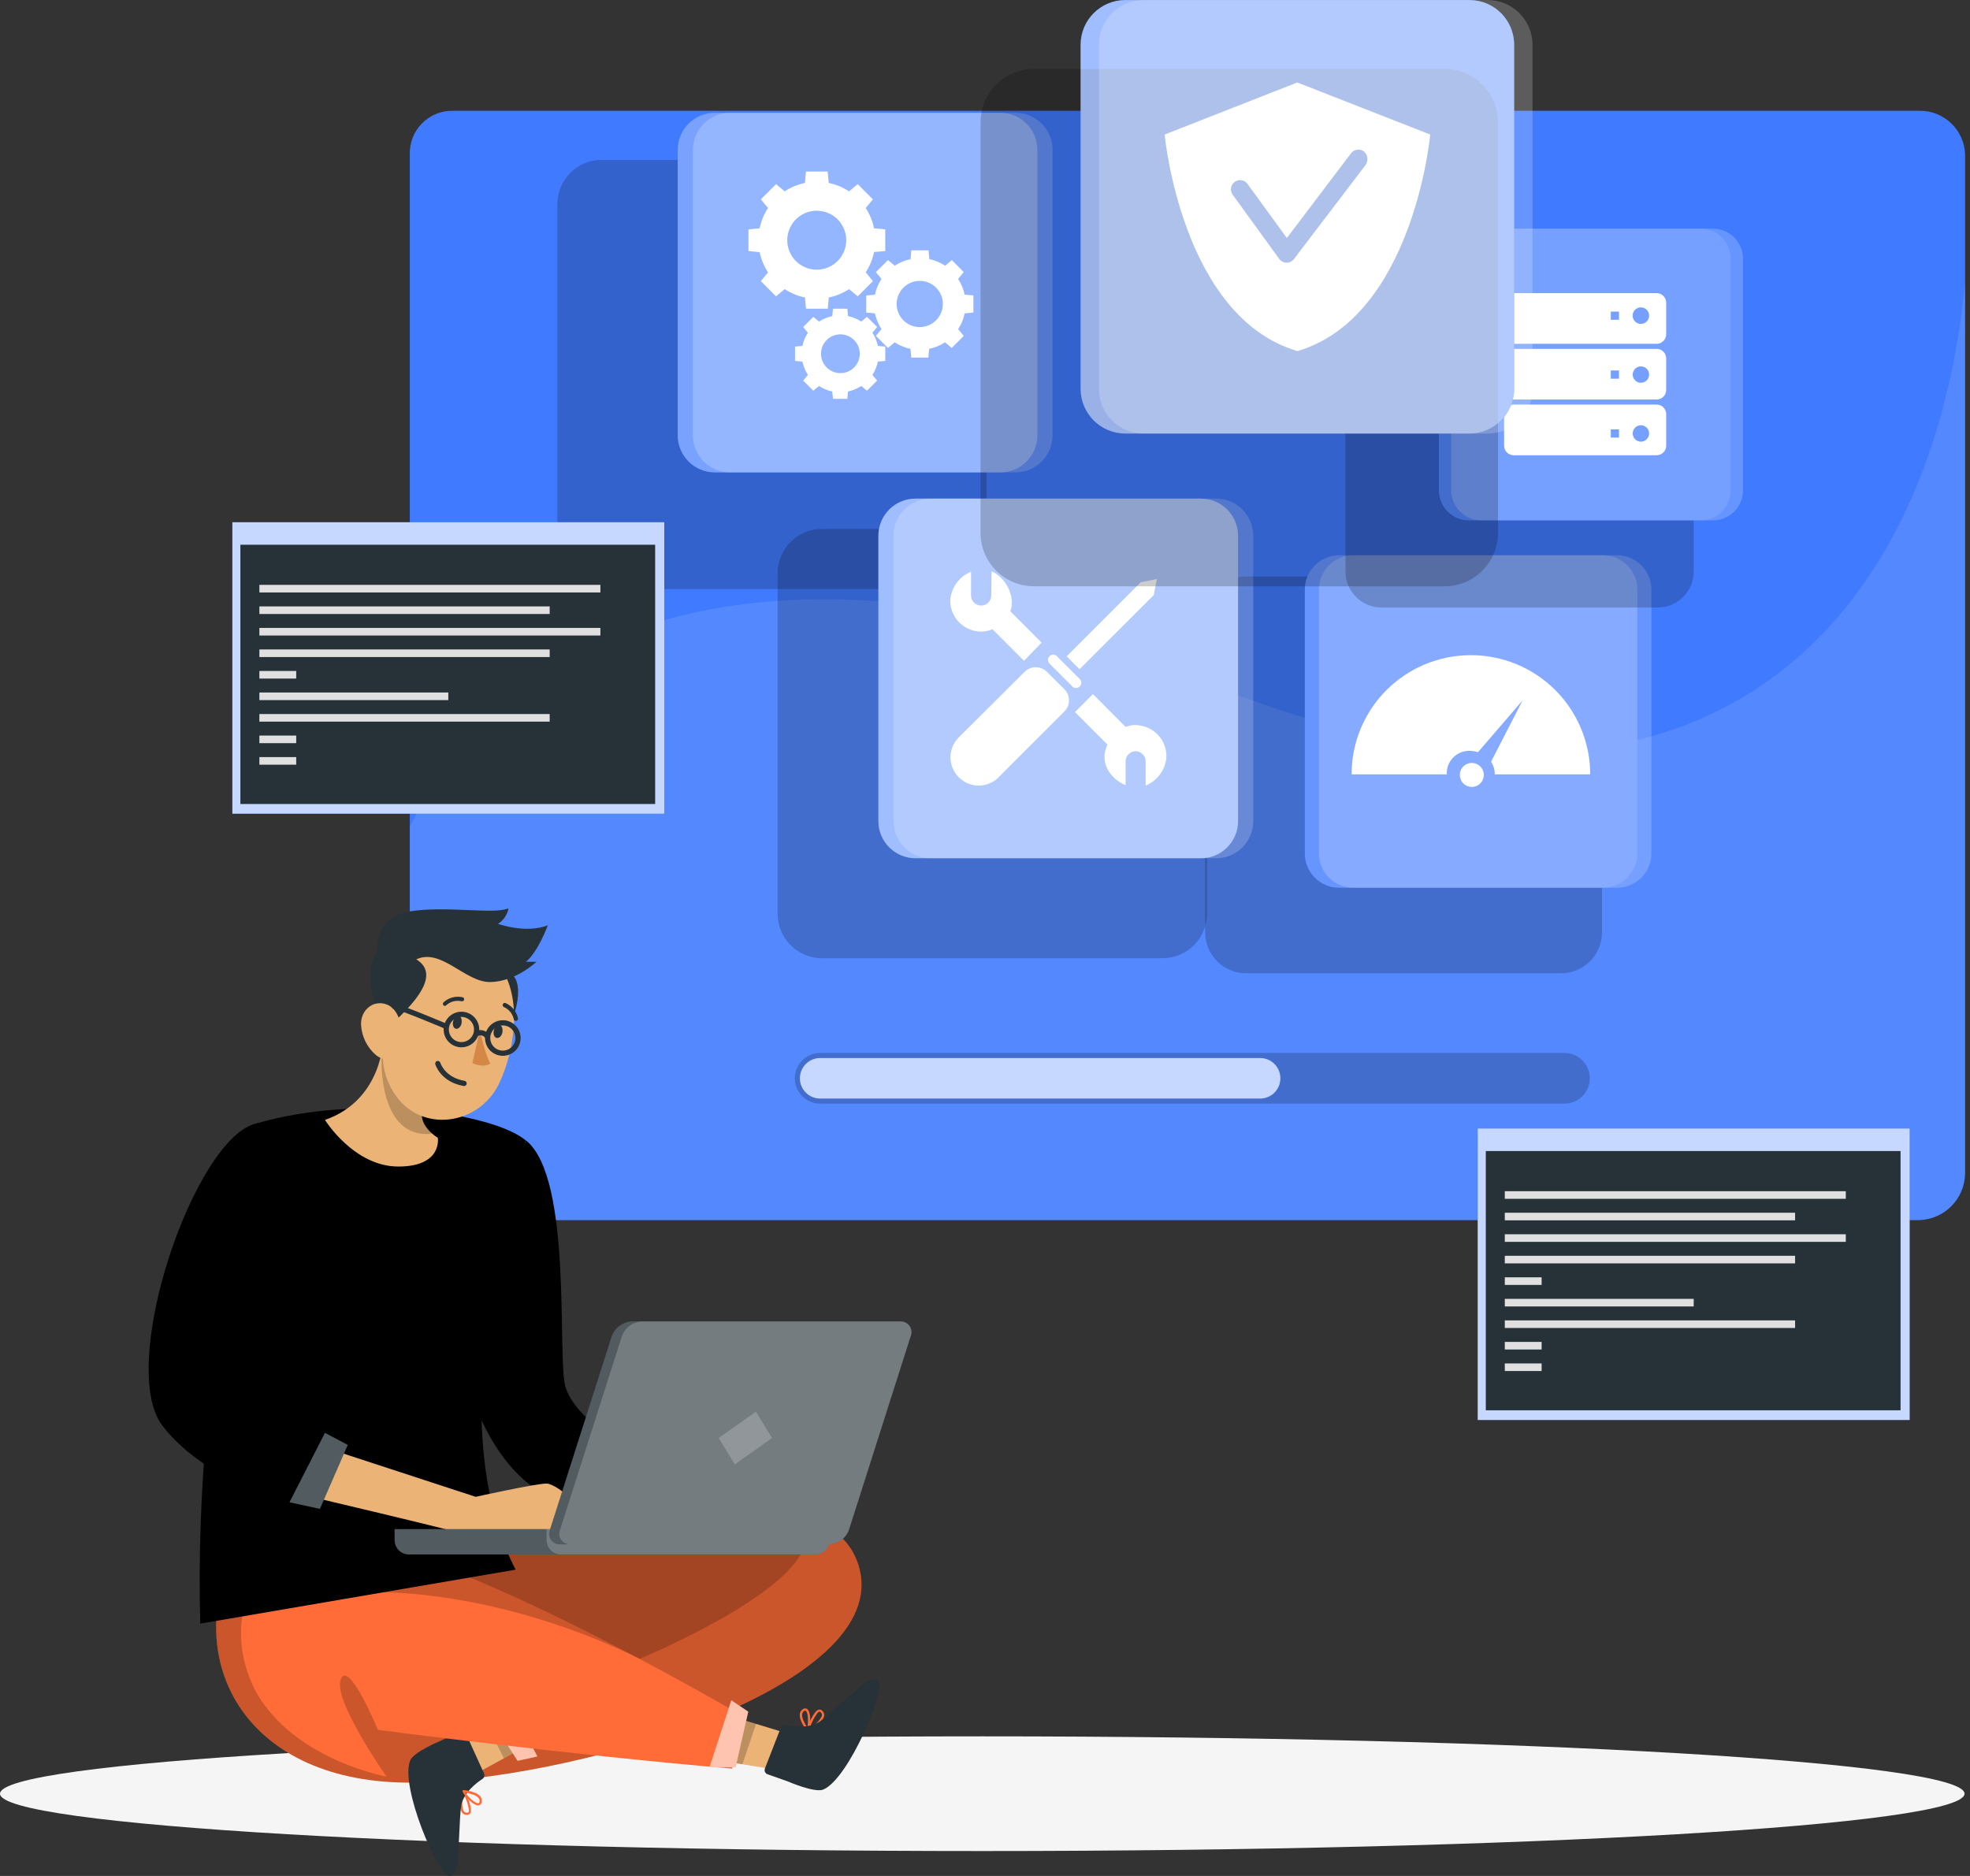 <svg width="210" height="200" viewBox="0 0 210 200" fill="none" xmlns="http://www.w3.org/2000/svg">
<rect x="0" y="0" width="210" height="200" fill="#333333" stroke="none"/>
<g clip-path="url(#clip0_1099_22514)">
<path d="M104.709 197.343C162.538 197.343 209.418 194.606 209.418 191.23C209.418 187.853 162.538 185.116 104.709 185.116C46.88 185.116 0 187.853 0 191.23C0 194.606 46.88 197.343 104.709 197.343Z" fill="#F5F5F5"/>
<path d="M209.477 16.46V125.144C209.448 126.431 208.929 127.659 208.026 128.576C207.122 129.493 205.903 130.031 204.617 130.08H48.215C45.617 130.08 43.684 127.747 43.684 125.144V16.46C43.666 15.855 43.77 15.252 43.989 14.688C44.209 14.123 44.54 13.608 44.963 13.175C45.386 12.741 45.892 12.396 46.45 12.162C47.009 11.928 47.609 11.808 48.215 11.811H204.617C205.874 11.797 207.086 12.276 207.994 13.145C208.903 14.014 209.435 15.204 209.477 16.46Z" fill="#407BFF"/>
<path opacity="0.1" d="M209.477 30.005V125.144C209.448 126.431 208.929 127.659 208.025 128.576C207.122 129.493 205.903 130.031 204.617 130.08H48.215C45.617 130.08 43.684 127.747 43.684 125.144V88.114C57.444 61.651 90.246 57.364 128.649 72.836C183.015 94.74 206.199 65.011 209.477 30.005Z" fill="white"/>
<path opacity="0.2" d="M166.772 117.659H87.429C86.713 117.659 86.026 117.375 85.519 116.869C85.013 116.362 84.728 115.675 84.728 114.959C84.728 114.243 85.013 113.556 85.519 113.05C86.026 112.544 86.713 112.259 87.429 112.259H166.772C167.488 112.259 168.175 112.544 168.681 113.05C169.188 113.556 169.472 114.243 169.472 114.959C169.472 115.675 169.188 116.362 168.681 116.869C168.175 117.375 167.488 117.659 166.772 117.659Z" fill="black"/>
<path d="M87.43 117.119C86.857 117.119 86.307 116.892 85.902 116.487C85.497 116.082 85.269 115.532 85.269 114.959C85.269 114.386 85.497 113.837 85.902 113.432C86.307 113.027 86.857 112.799 87.43 112.799H134.327C134.9 112.799 135.45 113.027 135.855 113.432C136.26 113.837 136.487 114.386 136.487 114.959C136.487 115.532 136.26 116.082 135.855 116.487C135.45 116.892 134.9 117.119 134.327 117.119H87.43Z" fill="#407BFF"/>
<path opacity="0.7" d="M87.43 117.119C86.857 117.119 86.307 116.892 85.902 116.487C85.497 116.082 85.269 115.532 85.269 114.959C85.269 114.386 85.497 113.837 85.902 113.432C86.307 113.027 86.857 112.799 87.43 112.799H134.327C134.9 112.799 135.45 113.027 135.855 113.432C136.26 113.837 136.487 114.386 136.487 114.959C136.487 115.532 136.26 116.082 135.855 116.487C135.45 116.892 134.9 117.119 134.327 117.119H87.43Z" fill="white"/>
<path d="M56.069 121.58C61.102 125.625 59.347 144.932 60.292 147.902C61.237 150.872 65.287 153.302 65.287 153.302L59.639 159.918C59.639 159.918 54.913 159.097 51.322 151.401C47.731 143.706 56.069 121.58 56.069 121.58Z" fill="black"/>
<path d="M50.706 163.968C50.706 163.968 86.889 153.875 91.415 166.571C95.94 179.268 63.127 189.383 44.966 190.025C26.804 190.668 19.384 177.88 24.741 165.767L50.706 163.968Z" fill="#FF6C37"/>
<path opacity="0.2" d="M50.706 163.968C50.706 163.968 86.889 153.875 91.415 166.571C95.94 179.268 63.127 189.383 44.966 190.025C26.804 190.668 19.384 177.88 24.741 165.767L50.706 163.968Z" fill="black"/>
<path d="M86.169 184.517C86.149 184.53 86.126 184.537 86.102 184.537C86.078 184.537 86.055 184.53 86.034 184.517C86.017 184.505 86.004 184.487 85.998 184.466C85.992 184.445 85.993 184.423 86.002 184.404C86.061 184.204 86.666 182.454 87.271 182.27C87.337 182.256 87.404 182.259 87.469 182.278C87.533 182.296 87.591 182.331 87.638 182.378C87.722 182.449 87.786 182.541 87.823 182.644C87.86 182.748 87.869 182.859 87.849 182.967C87.751 183.293 87.553 183.581 87.282 183.788C86.935 184.066 86.563 184.31 86.169 184.517ZM86.326 184.177C86.892 183.929 87.35 183.487 87.617 182.929C87.633 182.855 87.627 182.778 87.6 182.707C87.573 182.636 87.527 182.575 87.466 182.53C87.45 182.509 87.427 182.494 87.402 182.487C87.376 182.48 87.35 182.482 87.325 182.492C87.272 182.507 87.224 182.535 87.185 182.573C86.81 183.051 86.526 183.595 86.348 184.177H86.326Z" fill="#FF6C37"/>
<path d="M86.137 184.539C86.117 184.545 86.096 184.545 86.076 184.539C86.056 184.533 86.038 184.522 86.024 184.506C85.965 184.458 85.127 183.394 85.268 182.681C85.284 182.593 85.318 182.508 85.367 182.433C85.416 182.358 85.48 182.294 85.554 182.243C85.618 182.182 85.701 182.144 85.789 182.136C85.878 182.128 85.966 182.151 86.04 182.2C86.478 182.508 86.424 183.923 86.207 184.463V184.517L86.137 184.539ZM85.657 182.459C85.583 182.526 85.533 182.615 85.516 182.713C85.424 183.167 85.846 183.847 86.056 184.171C86.191 183.567 86.148 182.551 85.889 182.395C85.862 182.395 85.808 182.335 85.678 182.427L85.635 182.459H85.657Z" fill="#FF6C37"/>
<path d="M49.302 190.938C49.308 190.915 49.321 190.895 49.338 190.879C49.355 190.862 49.376 190.851 49.399 190.846C49.42 190.843 49.442 190.848 49.461 190.858C49.479 190.869 49.493 190.886 49.502 190.906C49.61 191.089 50.436 192.742 50.139 193.303C50.106 193.361 50.058 193.408 50 193.441C49.942 193.473 49.876 193.489 49.809 193.487C49.701 193.5 49.591 193.483 49.491 193.439C49.391 193.394 49.305 193.323 49.242 193.233C49.077 192.934 49.011 192.59 49.053 192.25C49.093 191.806 49.177 191.366 49.302 190.938ZM49.431 191.284C49.218 191.864 49.218 192.502 49.431 193.082C49.474 193.145 49.533 193.195 49.603 193.226C49.673 193.257 49.75 193.267 49.826 193.255C49.852 193.256 49.879 193.25 49.902 193.237C49.925 193.223 49.944 193.203 49.955 193.179C49.976 193.129 49.988 193.076 49.993 193.023C49.912 192.414 49.722 191.825 49.431 191.284Z" fill="#FF6C37"/>
<path d="M58.066 178.722L51.666 183.41L48.588 185.667L50.597 189.167L53.718 187.46L61.338 183.296L58.066 178.722Z" fill="#EBB376"/>
<path d="M51.592 189.064L49.658 184.803C49.633 184.747 49.596 184.697 49.551 184.655C49.506 184.614 49.453 184.582 49.395 184.561C49.337 184.54 49.275 184.532 49.214 184.535C49.153 184.539 49.093 184.555 49.037 184.582L46.953 185.602C46.953 185.602 44.053 186.774 43.713 187.714C42.633 190.468 46.677 200 47.936 200.005C48.395 200.005 48.67 199.293 48.735 198.839C48.935 197.392 48.973 193.763 49.156 192.558C49.372 191.154 50.776 190.074 51.451 189.642C51.539 189.577 51.601 189.484 51.626 189.378C51.652 189.273 51.64 189.162 51.592 189.064Z" fill="#263238"/>
<path d="M49.306 190.9C49.316 190.882 49.331 190.867 49.349 190.856C49.367 190.846 49.388 190.84 49.409 190.841C49.485 190.841 50.829 190.976 51.245 191.575C51.347 191.726 51.386 191.91 51.353 192.088C51.353 192.177 51.322 192.263 51.266 192.332C51.21 192.4 51.132 192.448 51.045 192.466C50.505 192.564 49.544 191.538 49.312 191.008V190.96C49.305 190.941 49.303 190.92 49.306 190.9ZM51.126 192.013C51.133 191.913 51.104 191.813 51.045 191.732C50.786 191.354 50.003 191.192 49.614 191.111C49.949 191.651 50.694 192.299 50.997 192.24C51.029 192.24 51.094 192.24 51.121 192.067V192.013H51.126Z" fill="#FF6C37"/>
<path opacity="0.2" d="M58.066 178.722L51.666 183.41L53.718 187.46L61.338 183.296L58.066 178.722Z" fill="black"/>
<path d="M55.177 187.725L57.283 187.26L53.783 180.58L51.834 182.573L55.177 187.725Z" fill="#FF6C37"/>
<path opacity="0.6" d="M55.177 187.725L57.283 187.26L53.783 180.58L51.834 182.573L55.177 187.725Z" fill="white"/>
<path d="M71.309 186.801L79.139 188.092L82.898 188.708L84 184.825L80.597 183.788L72.286 181.26L71.309 186.801Z" fill="#EBB376"/>
<path d="M83.231 184.193L81.536 188.551C81.514 188.609 81.504 188.67 81.506 188.732C81.508 188.794 81.522 188.854 81.548 188.911C81.574 188.967 81.61 189.017 81.655 189.059C81.7 189.102 81.753 189.134 81.811 189.156L83.998 189.928C83.998 189.928 86.866 191.181 87.779 190.781C90.479 189.615 94.486 180.067 93.606 179.165C93.282 178.836 92.585 179.138 92.212 179.414C91.04 180.278 88.432 182.794 87.433 183.502C86.277 184.333 84.511 184.074 83.745 183.907C83.639 183.886 83.529 183.903 83.435 183.956C83.341 184.008 83.269 184.092 83.231 184.193Z" fill="#263238"/>
<path opacity="0.2" d="M71.309 186.801L79.139 188.092L80.597 183.788L72.286 181.26L71.309 186.801Z" fill="black"/>
<path d="M79.246 183.005C79.246 183.005 46.692 163.801 35.675 164.314C24.658 164.827 23.702 175.768 28.244 181.844C32.786 187.919 41.205 189.404 41.205 189.404C41.205 189.404 35.492 181.304 36.318 179.057C37.144 176.811 40.293 184.425 40.293 184.425C40.293 184.425 60.463 187.066 78.036 188.557L79.246 183.005Z" fill="#FF6C37"/>
<path d="M79.761 182.486L77.957 181.271L75.635 188.405H78.421L79.761 182.486Z" fill="#FF6C37"/>
<path opacity="0.6" d="M79.761 182.486L77.957 181.271L75.635 188.405H78.421L79.761 182.486Z" fill="white"/>
<path d="M54.966 167.344C49.074 156.003 50.948 138.748 56.046 121.58C52.482 118.605 38.262 116.596 27.424 119.749C27.424 119.749 20.543 145.245 21.353 173.095L54.966 167.344Z" fill="black"/>
<path d="M42.459 124.367C37.722 124.367 34.639 119.398 34.639 119.398C40.849 117.238 40.871 110.666 40.871 110.666L43.263 113.004L46.671 116.342C43.836 118.351 45.175 120.09 46.077 120.862C46.261 121.027 46.46 121.175 46.671 121.305C46.671 121.305 47.195 124.367 42.459 124.367Z" fill="#EBB376"/>
<path opacity="0.2" d="M46.077 120.862C40.266 121.515 40.676 112.815 40.676 112.815C41.548 112.801 42.419 112.865 43.279 113.004L46.687 116.342C43.836 118.351 45.175 120.09 46.077 120.862Z" fill="black"/>
<path d="M50.613 104.158C48.415 105.066 48.836 107.469 52.487 111.849C54.733 109.91 55.954 105.503 54.771 104.088C53.588 102.673 52.535 103.354 50.613 104.158Z" fill="#263238"/>
<path d="M53.865 113.879C53.666 114.465 53.431 115.039 53.163 115.596C51.003 120.019 44.749 120.878 41.984 116.504L41.952 116.461C40.126 113.517 40.812 110.768 41.574 106.005C41.743 104.901 42.191 103.858 42.874 102.975C43.557 102.091 44.454 101.396 45.48 100.954C46.506 100.513 47.628 100.339 48.739 100.45C49.851 100.561 50.916 100.952 51.834 101.588C55.474 104.121 55.258 109.813 53.865 113.879Z" fill="#EBB376"/>
<path d="M48.298 108.884C48.211 109.267 48.346 109.624 48.595 109.678C48.843 109.732 49.135 109.472 49.2 109.089C49.264 108.706 49.151 108.355 48.908 108.295C48.665 108.236 48.406 108.511 48.298 108.884Z" fill="#263238"/>
<path d="M52.639 109.867C52.553 110.245 52.688 110.601 52.942 110.655C53.196 110.709 53.482 110.455 53.552 110.066C53.622 109.678 53.498 109.327 53.25 109.273C53.001 109.219 52.726 109.483 52.639 109.867Z" fill="#263238"/>
<path d="M51.18 109.726C51.369 110.998 51.732 112.237 52.26 113.409C51.428 113.885 50.353 113.339 50.353 113.339L51.18 109.726Z" fill="#D58745"/>
<path d="M47.416 107.247C47.364 107.244 47.316 107.221 47.281 107.183C47.259 107.162 47.242 107.136 47.231 107.108C47.219 107.081 47.213 107.051 47.213 107.021C47.213 106.99 47.219 106.961 47.231 106.933C47.242 106.905 47.259 106.88 47.281 106.859C47.552 106.611 47.878 106.433 48.233 106.339C48.587 106.245 48.959 106.238 49.317 106.319C49.373 106.334 49.422 106.371 49.451 106.421C49.48 106.472 49.488 106.532 49.474 106.589C49.454 106.646 49.413 106.693 49.361 106.722C49.308 106.751 49.246 106.759 49.187 106.745C48.903 106.68 48.607 106.685 48.325 106.76C48.043 106.834 47.783 106.975 47.567 107.172C47.528 107.215 47.474 107.242 47.416 107.247Z" fill="#263238"/>
<path d="M54.944 108.846C54.902 108.835 54.864 108.812 54.834 108.781C54.803 108.749 54.782 108.71 54.772 108.668C54.713 108.385 54.589 108.121 54.408 107.895C54.228 107.67 53.997 107.491 53.735 107.372C53.678 107.35 53.631 107.307 53.605 107.251C53.579 107.196 53.575 107.133 53.594 107.075C53.615 107.018 53.657 106.971 53.712 106.945C53.766 106.919 53.828 106.915 53.886 106.934C54.221 107.079 54.516 107.301 54.747 107.583C54.978 107.865 55.138 108.198 55.214 108.554C55.222 108.583 55.223 108.614 55.218 108.643C55.214 108.673 55.204 108.701 55.188 108.727C55.172 108.753 55.152 108.775 55.128 108.792C55.104 108.81 55.076 108.823 55.047 108.83H54.944V108.846Z" fill="#263238"/>
<path d="M44.376 102.279C46.401 103.527 45.602 105.833 41.303 109.57C39.386 107.301 38.884 102.749 40.282 101.55C41.681 100.351 42.605 101.194 44.376 102.279Z" fill="#263238"/>
<path d="M38.49 109.278C38.525 109.878 38.678 110.466 38.94 111.007C39.202 111.548 39.569 112.033 40.018 112.432C41.228 113.512 42.519 112.572 42.762 111.071C42.983 109.715 42.611 107.534 41.142 107.058C39.673 106.583 38.409 107.793 38.49 109.278Z" fill="#EBB376"/>
<path d="M46.672 113.388C46.672 113.388 47.169 115.105 49.469 115.505" stroke="#263238" stroke-width="0.557" stroke-linecap="round" stroke-linejoin="round"/>
<path d="M50.809 109.759C50.809 110.079 50.714 110.392 50.536 110.659C50.358 110.925 50.105 111.133 49.809 111.255C49.512 111.378 49.187 111.41 48.872 111.348C48.558 111.285 48.27 111.131 48.043 110.904C47.816 110.678 47.662 110.389 47.599 110.075C47.537 109.76 47.569 109.435 47.692 109.139C47.814 108.843 48.022 108.59 48.288 108.412C48.555 108.234 48.868 108.138 49.188 108.138C49.618 108.138 50.03 108.309 50.334 108.613C50.638 108.917 50.809 109.329 50.809 109.759Z" stroke="#263238" stroke-width="0.557" stroke-linecap="round" stroke-linejoin="round"/>
<path d="M55.221 110.666C55.221 110.986 55.126 111.3 54.948 111.566C54.77 111.832 54.517 112.04 54.221 112.163C53.925 112.285 53.599 112.317 53.285 112.255C52.97 112.192 52.682 112.038 52.455 111.812C52.228 111.585 52.074 111.296 52.012 110.982C51.949 110.668 51.981 110.342 52.104 110.046C52.226 109.75 52.434 109.497 52.7 109.319C52.967 109.141 53.28 109.046 53.601 109.046C54.03 109.046 54.442 109.216 54.746 109.52C55.05 109.824 55.221 110.236 55.221 110.666Z" stroke="#263238" stroke-width="0.557" stroke-linecap="round" stroke-linejoin="round"/>
<path d="M50.809 110.201C51.002 110.098 51.226 110.072 51.438 110.128C51.649 110.184 51.832 110.319 51.948 110.504" stroke="#263238" stroke-width="0.557" stroke-linecap="round" stroke-linejoin="round"/>
<path d="M47.568 109.424C47.568 109.424 42.875 107.447 42 107.264" stroke="#263238" stroke-width="0.557" stroke-linecap="round" stroke-linejoin="round"/>
<path d="M40.234 101.615C40.234 101.615 39.748 97.802 43.642 97.17C47.536 96.538 52.628 97.516 54.205 96.841C54.144 97.179 54.012 97.5 53.82 97.784C53.627 98.069 53.378 98.31 53.087 98.493C53.087 98.493 56.057 99.573 58.396 98.644C58.396 98.644 57.381 101.458 56.068 102.538H57.186C57.186 102.538 54.972 104.655 52.277 104.698C49.582 104.742 47.044 101.032 44.376 102.279C41.709 103.527 40.234 101.615 40.234 101.615Z" fill="#263238"/>
<path opacity="0.2" d="M29.584 157.353L40.779 169.774C40.779 169.774 53.162 169.498 68.197 176.848C68.197 176.848 84.328 170.184 85.813 164.649C87.299 159.113 51.947 163.029 51.947 163.029L29.584 157.353Z" fill="black"/>
<path d="M32.748 153.707L50.705 159.578C50.705 159.578 57.12 158.163 58.265 158.163C59.41 158.163 63.844 161.765 61.338 163.023C58.832 164.281 51.99 164.438 51.245 164.038C50.499 163.639 30.588 158.973 30.588 158.973L32.748 153.707Z" fill="#EBB376"/>
<path d="M27.424 119.749C31.485 118.961 24.438 143.717 26.166 147.362C27.894 151.007 34.639 153.302 34.639 153.302L31.534 160.156C31.534 160.156 22.353 158.422 17.358 152.055C12.362 145.688 20.792 121.035 27.424 119.749Z" fill="black"/>
<path d="M34.64 152.762L30.859 160.161L34.1 160.863L37.07 154.042L34.64 152.762Z" fill="#263238"/>
<path opacity="0.2" d="M34.64 152.762L30.859 160.161L34.1 160.863L37.07 154.042L34.64 152.762Z" fill="white"/>
<path d="M42.065 163.023V164.2C42.065 164.593 42.217 164.97 42.489 165.254C42.76 165.537 43.13 165.705 43.523 165.723H86.937C87.342 165.712 87.728 165.549 88.019 165.267C88.309 164.985 88.484 164.605 88.508 164.2V163.023H42.065Z" fill="#263238"/>
<path opacity="0.2" d="M42.065 163.023V164.2C42.065 164.593 42.217 164.97 42.489 165.254C42.76 165.537 43.13 165.705 43.523 165.723H86.937C87.342 165.712 87.728 165.549 88.019 165.267C88.309 164.985 88.484 164.605 88.508 164.2V163.023H42.065Z" fill="white"/>
<path opacity="0.2" d="M58.266 163.023V164.2C58.268 164.594 58.421 164.971 58.694 165.254C58.966 165.537 59.337 165.705 59.729 165.723H86.937C87.341 165.712 87.727 165.549 88.018 165.267C88.309 164.985 88.484 164.605 88.508 164.2V163.023H58.266Z" fill="white"/>
<path d="M59.729 164.643H88.41C88.871 164.621 89.315 164.463 89.686 164.189C90.056 163.915 90.338 163.538 90.495 163.104L97.073 142.469C97.148 142.293 97.178 142.101 97.16 141.911C97.141 141.72 97.075 141.538 96.968 141.379C96.86 141.221 96.714 141.093 96.544 141.006C96.374 140.919 96.184 140.876 95.993 140.881H67.289C66.825 140.915 66.381 141.083 66.011 141.365C65.641 141.647 65.361 142.031 65.205 142.469L58.627 163.077C58.551 163.254 58.521 163.446 58.541 163.638C58.561 163.829 58.629 164.011 58.74 164.169C58.85 164.326 58.999 164.452 59.172 164.535C59.346 164.618 59.537 164.655 59.729 164.643Z" fill="#263238"/>
<path opacity="0.2" d="M59.729 164.643H88.41C88.871 164.621 89.315 164.463 89.686 164.189C90.056 163.915 90.338 163.538 90.495 163.104L97.073 142.469C97.148 142.293 97.178 142.101 97.16 141.911C97.141 141.72 97.075 141.538 96.968 141.379C96.86 141.221 96.714 141.093 96.544 141.006C96.374 140.919 96.184 140.876 95.993 140.881H67.289C66.825 140.915 66.381 141.083 66.011 141.365C65.641 141.647 65.361 142.031 65.205 142.469L58.627 163.077C58.551 163.254 58.521 163.446 58.541 163.638C58.561 163.829 58.629 164.011 58.74 164.169C58.85 164.326 58.999 164.452 59.172 164.535C59.346 164.618 59.537 164.655 59.729 164.643Z" fill="white"/>
<path opacity="0.2" d="M60.809 164.643H88.41C88.871 164.621 89.315 164.463 89.686 164.189C90.056 163.915 90.338 163.538 90.495 163.104L97.073 142.469C97.148 142.293 97.178 142.101 97.16 141.911C97.141 141.72 97.075 141.538 96.968 141.379C96.86 141.221 96.714 141.093 96.544 141.006C96.374 140.919 96.184 140.876 95.993 140.881H68.37C67.905 140.915 67.461 141.083 67.091 141.365C66.721 141.647 66.441 142.031 66.285 142.469L59.707 163.077C59.631 163.254 59.602 163.446 59.621 163.638C59.641 163.829 59.709 164.011 59.82 164.169C59.93 164.326 60.079 164.452 60.252 164.535C60.426 164.618 60.617 164.655 60.809 164.643Z" fill="white"/>
<path opacity="0.2" d="M80.581 150.5L76.611 153.308L78.329 156.121L82.298 153.308L80.581 150.5Z" fill="white"/>
<path opacity="0.2" d="M100.448 17.044H64.13C61.523 17.044 59.41 19.157 59.41 21.764V58.082C59.41 60.688 61.523 62.802 64.13 62.802H100.448C103.055 62.802 105.168 60.688 105.168 58.082V21.764C105.168 19.157 103.055 17.044 100.448 17.044Z" fill="black"/>
<path d="M106.627 12.021H76.201C74.014 12.021 72.242 13.794 72.242 15.98V46.406C72.242 48.592 74.014 50.364 76.201 50.364H106.627C108.813 50.364 110.585 48.592 110.585 46.406V15.98C110.585 13.794 108.813 12.021 106.627 12.021Z" fill="#407BFF"/>
<path opacity="0.3" d="M106.627 12.021H76.201C74.014 12.021 72.242 13.794 72.242 15.98V46.406C72.242 48.592 74.014 50.364 76.201 50.364H106.627C108.813 50.364 110.585 48.592 110.585 46.406V15.98C110.585 13.794 108.813 12.021 106.627 12.021Z" fill="white"/>
<path d="M94.366 26.77V24.453L93.173 24.34C93.016 23.569 92.714 22.836 92.282 22.18L93.049 21.251L91.428 19.631L90.505 20.397C89.848 19.967 89.115 19.664 88.345 19.506L88.226 18.291H85.909L85.807 19.506C85.037 19.664 84.304 19.967 83.647 20.397L82.723 19.631L81.103 21.251L81.87 22.18C81.438 22.836 81.135 23.569 80.979 24.34L79.785 24.453V26.77L80.979 26.883C81.137 27.653 81.439 28.386 81.87 29.044L81.103 29.972L82.723 31.593L83.647 30.826C84.304 31.256 85.037 31.559 85.807 31.717L85.92 32.91H88.237L88.35 31.717C89.12 31.559 89.853 31.256 90.51 30.826L91.434 31.593L93.054 29.972L92.287 29.027C92.718 28.37 93.02 27.637 93.178 26.867L94.366 26.77ZM87.07 28.752C86.448 28.753 85.84 28.569 85.322 28.224C84.804 27.88 84.401 27.389 84.162 26.814C83.924 26.24 83.861 25.607 83.982 24.997C84.103 24.387 84.403 23.826 84.843 23.386C85.282 22.947 85.843 22.647 86.453 22.526C87.063 22.405 87.696 22.468 88.27 22.706C88.845 22.945 89.336 23.348 89.681 23.866C90.025 24.384 90.209 24.992 90.208 25.614C90.207 26.446 89.876 27.243 89.287 27.831C88.699 28.419 87.902 28.75 87.07 28.752Z" fill="white"/>
<path d="M103.763 33.321V31.501L102.829 31.414C102.706 30.815 102.469 30.245 102.132 29.735L102.732 29.011L101.468 27.726L100.744 28.325C100.234 27.989 99.664 27.752 99.065 27.629L98.978 26.689H97.148L97.061 27.629C96.462 27.752 95.892 27.989 95.382 28.325L94.658 27.726L93.367 29.011L93.967 29.735C93.63 30.245 93.394 30.815 93.27 31.414L92.336 31.501V33.321L93.27 33.407C93.394 34.006 93.63 34.576 93.967 35.087L93.367 35.81L94.653 37.096L95.376 36.496C95.887 36.833 96.457 37.069 97.056 37.193L97.142 38.127H98.962L99.049 37.193C99.648 37.069 100.218 36.833 100.728 36.496L101.452 37.096L102.737 35.81L102.138 35.087C102.474 34.576 102.711 34.006 102.834 33.407L103.763 33.321ZM98.044 34.871C97.557 34.871 97.081 34.726 96.676 34.456C96.271 34.185 95.956 33.8 95.769 33.35C95.583 32.9 95.534 32.405 95.629 31.928C95.724 31.45 95.959 31.011 96.303 30.667C96.647 30.322 97.086 30.088 97.564 29.993C98.041 29.898 98.537 29.947 98.987 30.133C99.437 30.319 99.821 30.635 100.092 31.04C100.362 31.445 100.507 31.921 100.507 32.408C100.507 33.061 100.247 33.688 99.785 34.149C99.324 34.611 98.697 34.871 98.044 34.871Z" fill="white"/>
<path d="M94.368 38.478V36.95L93.58 36.88C93.477 36.377 93.279 35.898 92.996 35.47L93.499 34.86L92.419 33.78L91.808 34.282C91.379 34.001 90.901 33.803 90.399 33.699L90.323 32.91H88.795L88.719 33.699C88.217 33.803 87.739 34.001 87.31 34.282L86.7 33.78L85.62 34.86L86.122 35.47C85.839 35.898 85.641 36.377 85.538 36.88L84.75 36.95V38.478L85.538 38.554C85.643 39.056 85.841 39.534 86.122 39.963L85.62 40.574L86.7 41.654L87.31 41.151C87.74 41.432 88.218 41.631 88.719 41.74L88.795 42.523H90.323L90.399 41.74C90.901 41.631 91.378 41.432 91.808 41.151L92.419 41.654L93.499 40.574L92.996 39.963C93.277 39.534 93.475 39.056 93.58 38.554L94.368 38.478ZM89.589 39.78C89.179 39.781 88.779 39.66 88.438 39.433C88.097 39.206 87.831 38.883 87.674 38.505C87.516 38.127 87.475 37.711 87.555 37.309C87.634 36.907 87.831 36.538 88.121 36.249C88.41 35.959 88.779 35.762 89.181 35.682C89.583 35.603 89.999 35.644 90.377 35.801C90.756 35.959 91.079 36.225 91.305 36.566C91.532 36.907 91.653 37.307 91.652 37.717C91.652 38.264 91.434 38.788 91.047 39.175C90.661 39.562 90.136 39.78 89.589 39.78Z" fill="white"/>
<path opacity="0.2" d="M108.246 12.021H77.82C75.634 12.021 73.861 13.794 73.861 15.98V46.406C73.861 48.592 75.634 50.364 77.82 50.364H108.246C110.432 50.364 112.204 48.592 112.204 46.406V15.98C112.204 13.794 110.432 12.021 108.246 12.021Z" fill="white"/>
<path opacity="0.2" d="M166.409 61.462H132.834C130.424 61.462 128.471 63.416 128.471 65.826V99.4C128.471 101.81 130.424 103.764 132.834 103.764H166.409C168.819 103.764 170.772 101.81 170.772 99.4V65.826C170.772 63.416 168.819 61.462 166.409 61.462Z" fill="black"/>
<path d="M170.881 59.2H142.75C140.731 59.2 139.094 60.837 139.094 62.856V90.987C139.094 93.006 140.731 94.643 142.75 94.643H170.881C172.9 94.643 174.537 93.006 174.537 90.987V62.856C174.537 60.837 172.9 59.2 170.881 59.2Z" fill="#407BFF"/>
<path opacity="0.2" d="M170.881 59.2H142.75C140.731 59.2 139.094 60.837 139.094 62.856V90.987C139.094 93.006 140.731 94.643 142.75 94.643H170.881C172.9 94.643 174.537 93.006 174.537 90.987V62.856C174.537 60.837 172.9 59.2 170.881 59.2Z" fill="white"/>
<path d="M158.173 82.616C158.173 82.869 158.098 83.117 157.957 83.328C157.816 83.538 157.616 83.702 157.382 83.799C157.148 83.896 156.89 83.921 156.641 83.871C156.393 83.821 156.165 83.699 155.986 83.519C155.807 83.34 155.686 83.111 155.637 82.862C155.588 82.614 155.615 82.356 155.712 82.122C155.81 81.889 155.975 81.689 156.186 81.549C156.397 81.409 156.645 81.335 156.899 81.336C157.237 81.338 157.561 81.473 157.8 81.713C158.039 81.953 158.173 82.278 158.173 82.616Z" fill="white"/>
<path d="M156.785 69.849C155.116 69.849 153.464 70.177 151.922 70.815C150.38 71.454 148.979 72.389 147.798 73.57C146.618 74.75 145.682 76.151 145.044 77.693C144.406 79.235 144.077 80.888 144.078 82.557H154.226C154.209 82.218 154.264 81.88 154.387 81.565C154.511 81.25 154.699 80.964 154.941 80.728C155.183 80.491 155.473 80.308 155.791 80.191C156.109 80.075 156.448 80.027 156.785 80.051C157.045 80.063 157.301 80.112 157.547 80.197L162.305 74.672L158.946 81.207C159.208 81.607 159.346 82.077 159.34 82.557H169.514C169.514 80.886 169.185 79.232 168.545 77.689C167.905 76.146 166.967 74.744 165.785 73.564C164.602 72.383 163.199 71.448 161.655 70.81C160.111 70.173 158.456 69.847 156.785 69.849Z" fill="white"/>
<path opacity="0.2" d="M172.381 59.2H144.25C142.231 59.2 140.594 60.837 140.594 62.856V90.987C140.594 93.006 142.231 94.643 144.25 94.643H172.381C174.4 94.643 176.037 93.006 176.037 90.987V62.856C176.037 60.837 174.4 59.2 172.381 59.2Z" fill="white"/>
<path opacity="0.2" d="M176.718 27.65H147.259C145.144 27.65 143.43 29.364 143.43 31.479V60.939C143.43 63.053 145.144 64.767 147.259 64.767H176.718C178.833 64.767 180.547 63.053 180.547 60.939V31.479C180.547 29.364 178.833 27.65 176.718 27.65Z" fill="black"/>
<path d="M181.276 24.378H156.591C154.819 24.378 153.383 25.814 153.383 27.585V52.271C153.383 54.043 154.819 55.479 156.591 55.479H181.276C183.048 55.479 184.484 54.043 184.484 52.271V27.585C184.484 25.814 183.048 24.378 181.276 24.378Z" fill="#407BFF"/>
<path opacity="0.1" d="M181.276 24.378H156.591C154.819 24.378 153.383 25.814 153.383 27.585V52.271C153.383 54.043 154.819 55.479 156.591 55.479H181.276C183.048 55.479 184.484 54.043 184.484 52.271V27.585C184.484 25.814 183.048 24.378 181.276 24.378Z" fill="white"/>
<path d="M177.615 32.273C177.615 32.002 177.508 31.743 177.316 31.551C177.125 31.36 176.865 31.252 176.595 31.252H161.355C161.084 31.252 160.824 31.36 160.633 31.551C160.442 31.743 160.334 32.002 160.334 32.273V35.632C160.334 35.903 160.442 36.163 160.633 36.354C160.824 36.545 161.084 36.653 161.355 36.653H176.595C176.865 36.653 177.125 36.545 177.316 36.354C177.508 36.163 177.615 35.903 177.615 35.632V32.273ZM172.582 34.093H171.707V33.218H172.582V34.093ZM174.921 34.53C174.746 34.532 174.575 34.481 174.43 34.384C174.284 34.288 174.17 34.151 174.103 33.989C174.036 33.828 174.018 33.651 174.052 33.48C174.085 33.309 174.169 33.151 174.293 33.028C174.416 32.904 174.574 32.82 174.745 32.787C174.916 32.753 175.093 32.771 175.255 32.838C175.416 32.905 175.553 33.019 175.649 33.164C175.746 33.31 175.797 33.481 175.795 33.656C175.795 33.771 175.773 33.885 175.728 33.992C175.684 34.098 175.619 34.195 175.537 34.276C175.455 34.357 175.358 34.422 175.252 34.465C175.145 34.509 175.031 34.531 174.915 34.53H174.921Z" fill="white"/>
<path d="M177.615 38.214C177.615 37.943 177.508 37.683 177.316 37.492C177.125 37.3 176.865 37.193 176.595 37.193H161.355C161.084 37.193 160.824 37.3 160.633 37.492C160.442 37.683 160.334 37.943 160.334 38.214V41.573C160.334 41.843 160.442 42.103 160.633 42.294C160.824 42.486 161.084 42.593 161.355 42.593H176.595C176.865 42.593 177.125 42.486 177.316 42.294C177.508 42.103 177.615 41.843 177.615 41.573V38.214ZM172.582 40.374H171.707V39.499H172.582V40.374ZM174.921 40.811C174.748 40.811 174.578 40.76 174.435 40.664C174.291 40.568 174.179 40.431 174.112 40.271C174.046 40.111 174.029 39.935 174.063 39.766C174.096 39.596 174.18 39.44 174.302 39.318C174.424 39.195 174.58 39.112 174.75 39.078C174.92 39.044 175.096 39.062 175.255 39.128C175.415 39.194 175.552 39.306 175.648 39.45C175.744 39.594 175.795 39.763 175.795 39.936C175.795 40.051 175.773 40.165 175.728 40.272C175.684 40.378 175.619 40.474 175.537 40.555C175.455 40.636 175.358 40.7 175.251 40.743C175.144 40.786 175.03 40.807 174.915 40.806L174.921 40.811Z" fill="white"/>
<path d="M177.615 44.154C177.615 43.883 177.508 43.624 177.316 43.432C177.125 43.241 176.865 43.133 176.595 43.133H161.355C161.084 43.133 160.824 43.241 160.633 43.432C160.442 43.624 160.334 43.883 160.334 44.154V47.513C160.334 47.784 160.442 48.043 160.633 48.235C160.824 48.426 161.084 48.534 161.355 48.534H176.595C176.865 48.534 177.125 48.426 177.316 48.235C177.508 48.043 177.615 47.784 177.615 47.513V44.154ZM172.582 46.649H171.707V45.774H172.582V46.649ZM174.921 47.087C174.748 47.087 174.578 47.035 174.435 46.939C174.291 46.843 174.179 46.706 174.112 46.546C174.046 46.387 174.029 46.211 174.063 46.041C174.096 45.871 174.18 45.715 174.302 45.593C174.424 45.471 174.58 45.387 174.75 45.354C174.92 45.32 175.096 45.337 175.255 45.403C175.415 45.47 175.552 45.582 175.648 45.726C175.744 45.869 175.795 46.039 175.795 46.212C175.795 46.327 175.773 46.441 175.728 46.548C175.684 46.654 175.619 46.751 175.537 46.832C175.455 46.913 175.358 46.978 175.252 47.021C175.145 47.065 175.031 47.087 174.915 47.087H174.921Z" fill="white"/>
<path opacity="0.2" d="M182.594 24.378H157.909C156.137 24.378 154.701 25.814 154.701 27.585V52.271C154.701 54.043 156.137 55.479 157.909 55.479H182.594C184.366 55.479 185.802 54.043 185.802 52.271V27.585C185.802 25.814 184.366 24.378 182.594 24.378Z" fill="white"/>
<path opacity="0.2" d="M123.934 56.397H87.617C85.01 56.397 82.897 58.51 82.897 61.117V97.435C82.897 100.042 85.01 102.155 87.617 102.155H123.934C126.541 102.155 128.654 100.042 128.654 97.435V61.117C128.654 58.51 126.541 56.397 123.934 56.397Z" fill="black"/>
<path d="M128.017 53.157H97.591C95.405 53.157 93.633 54.929 93.633 57.115V87.541C93.633 89.727 95.405 91.5 97.591 91.5H128.017C130.204 91.5 131.976 89.727 131.976 87.541V57.115C131.976 54.929 130.204 53.157 128.017 53.157Z" fill="#407BFF"/>
<path opacity="0.5" d="M128.017 53.157H97.591C95.405 53.157 93.633 54.929 93.633 57.115V87.541C93.633 89.727 95.405 91.5 97.591 91.5H128.017C130.204 91.5 131.976 89.727 131.976 87.541V57.115C131.976 54.929 130.204 53.157 128.017 53.157Z" fill="white"/>
<path d="M102.198 82.859C101.92 82.581 101.699 82.25 101.549 81.886C101.398 81.523 101.32 81.133 101.32 80.739C101.32 80.346 101.398 79.956 101.549 79.592C101.699 79.228 101.92 78.898 102.198 78.62L109.219 71.632C109.375 71.474 109.561 71.349 109.766 71.263C109.971 71.178 110.191 71.134 110.413 71.134C110.635 71.134 110.854 71.178 111.059 71.263C111.264 71.349 111.45 71.474 111.606 71.632L113.453 73.473C113.611 73.63 113.736 73.816 113.822 74.021C113.907 74.227 113.951 74.447 113.951 74.669C113.951 74.892 113.907 75.112 113.822 75.317C113.736 75.522 113.611 75.709 113.453 75.865L106.459 82.859C106.181 83.142 105.85 83.367 105.484 83.52C105.118 83.674 104.726 83.753 104.329 83.753C103.932 83.753 103.54 83.674 103.174 83.52C102.808 83.367 102.476 83.142 102.198 82.859Z" fill="white"/>
<path d="M115.077 71.345L113.705 69.974L121.606 62.073L123.323 61.727L122.983 63.444L115.077 71.345Z" fill="white"/>
<path d="M114.305 73.181L111.875 70.746C111.822 70.695 111.78 70.635 111.751 70.567C111.722 70.5 111.707 70.427 111.707 70.354C111.707 70.281 111.722 70.209 111.751 70.141C111.78 70.074 111.822 70.013 111.875 69.963C111.926 69.909 111.987 69.866 112.055 69.836C112.122 69.807 112.195 69.792 112.269 69.792C112.343 69.792 112.416 69.807 112.484 69.836C112.552 69.866 112.613 69.909 112.664 69.963L115.094 72.393C115.148 72.444 115.191 72.504 115.22 72.572C115.25 72.64 115.265 72.713 115.265 72.787C115.265 72.861 115.25 72.934 115.22 73.002C115.191 73.07 115.148 73.131 115.094 73.181C115.043 73.235 114.982 73.278 114.914 73.308C114.847 73.337 114.773 73.352 114.7 73.352C114.626 73.352 114.553 73.337 114.485 73.308C114.417 73.278 114.356 73.235 114.305 73.181Z" fill="white"/>
<path d="M111.032 68.515L107.7 65.173C108.321 63.504 107.063 61.452 105.696 60.912L105.669 63.482C105.669 63.769 105.555 64.043 105.353 64.246C105.15 64.448 104.876 64.562 104.589 64.562C104.303 64.562 104.028 64.448 103.825 64.246C103.623 64.043 103.509 63.769 103.509 63.482V60.955C102.882 61.209 102.341 61.636 101.949 62.188C101.557 62.739 101.33 63.39 101.295 64.066C101.303 64.863 101.599 65.63 102.13 66.226C102.66 66.822 103.388 67.205 104.179 67.306C104.729 67.39 105.293 67.311 105.799 67.079L109.158 70.449L111.032 68.515Z" fill="white"/>
<path d="M122.125 81.196V83.75C122.752 83.496 123.294 83.068 123.686 82.517C124.078 81.966 124.305 81.315 124.34 80.639C124.345 79.845 124.064 79.076 123.548 78.472C123.032 77.868 122.316 77.47 121.531 77.35C121.015 77.243 120.478 77.296 119.992 77.502L116.504 74.002L114.592 75.914L118.059 79.386C117.054 81.439 118.599 83.167 119.987 83.707V81.169C119.987 80.882 120.101 80.608 120.303 80.405C120.506 80.202 120.78 80.089 121.067 80.089C121.209 80.091 121.35 80.122 121.48 80.18C121.61 80.237 121.728 80.319 121.826 80.422C121.925 80.525 122.002 80.646 122.053 80.779C122.104 80.912 122.129 81.053 122.125 81.196Z" fill="white"/>
<path opacity="0.2" d="M129.637 53.157H99.21C97.024 53.157 95.252 54.929 95.252 57.115V87.541C95.252 89.727 97.024 91.5 99.21 91.5H129.637C131.823 91.5 133.595 89.727 133.595 87.541V57.115C133.595 54.929 131.823 53.157 129.637 53.157Z" fill="white"/>
<path d="M119.96 46.222L156.64 46.222C159.273 46.222 161.408 44.087 161.408 41.454V4.774C161.408 2.14 159.273 0.005 156.64 0.005L119.96 0.005C117.326 0.005 115.191 2.14 115.191 4.774V41.454C115.191 44.087 117.326 46.222 119.96 46.222Z" fill="#407BFF"/>
<path opacity="0.2" d="M153.993 7.345H110.217C107.074 7.345 104.525 9.893 104.525 13.037V56.813C104.525 59.956 107.074 62.505 110.217 62.505H153.993C157.137 62.505 159.686 59.956 159.686 56.813V13.037C159.686 9.893 157.137 7.345 153.993 7.345Z" fill="black"/>
<path opacity="0.5" d="M119.96 46.222L156.64 46.222C159.273 46.222 161.408 44.087 161.408 41.454V4.774C161.408 2.14 159.273 0.005 156.64 0.005L119.96 0.005C117.326 0.005 115.191 2.14 115.191 4.774V41.454C115.191 44.087 117.326 46.222 119.96 46.222Z" fill="white"/>
<path d="M138.289 8.792L124.15 14.344C124.15 14.344 125.938 33.785 138.305 37.43C150.677 33.785 152.465 14.344 152.465 14.344L138.289 8.792ZM137.932 27.618C137.84 27.739 137.722 27.837 137.586 27.905C137.451 27.974 137.301 28.01 137.149 28.012C136.996 28.009 136.845 27.971 136.709 27.9C136.573 27.829 136.456 27.726 136.366 27.602L131.403 20.759C131.328 20.655 131.273 20.538 131.243 20.413C131.213 20.288 131.208 20.158 131.228 20.031C131.248 19.904 131.293 19.783 131.36 19.673C131.427 19.564 131.515 19.468 131.619 19.393C131.723 19.317 131.841 19.263 131.966 19.233C132.091 19.203 132.22 19.198 132.347 19.218C132.474 19.238 132.596 19.283 132.705 19.35C132.815 19.417 132.91 19.505 132.986 19.609L137.176 25.377L144.024 16.336C144.18 16.131 144.412 15.995 144.668 15.96C144.924 15.924 145.184 15.992 145.39 16.147C145.593 16.32 145.724 16.562 145.759 16.827C145.794 17.091 145.73 17.358 145.579 17.578L137.932 27.618Z" fill="white"/>
<path opacity="0.2" d="M121.915 46.222L158.595 46.222C161.228 46.222 163.363 44.087 163.363 41.454V4.774C163.363 2.14 161.228 0.005 158.595 0.005L121.915 0.005C119.281 0.005 117.146 2.14 117.146 4.774V41.454C117.146 44.087 119.281 46.222 121.915 46.222Z" fill="white"/>
<path d="M203.564 120.316H157.525V151.385H203.564V120.316Z" fill="#407BFF"/>
<path opacity="0.7" d="M203.564 120.316H157.525V151.385H203.564V120.316Z" fill="white"/>
<path d="M202.598 122.714H158.385V150.354H202.598V122.714Z" fill="#263238"/>
<path d="M196.761 126.997H160.41V127.807H196.761V126.997Z" fill="#E0E0E0"/>
<path d="M191.355 129.292H160.41V130.102H191.355V129.292Z" fill="#E0E0E0"/>
<path d="M196.761 131.587H160.41V132.397H196.761V131.587Z" fill="#E0E0E0"/>
<path d="M191.355 133.882H160.41V134.692H191.355V133.882Z" fill="#E0E0E0"/>
<path d="M164.336 136.178H160.41V136.988H164.336V136.178Z" fill="#E0E0E0"/>
<path d="M180.548 138.473H160.41V139.283H180.548V138.473Z" fill="#E0E0E0"/>
<path d="M191.355 140.768H160.41V141.578H191.355V140.768Z" fill="#E0E0E0"/>
<path d="M164.336 143.063H160.41V143.873H164.336V143.063Z" fill="#E0E0E0"/>
<path d="M164.336 145.358H160.41V146.168H164.336V145.358Z" fill="#E0E0E0"/>
<path d="M70.81 55.679H24.771V86.747H70.81V55.679Z" fill="#407BFF"/>
<path opacity="0.7" d="M70.81 55.679H24.771V86.747H70.81V55.679Z" fill="white"/>
<path d="M69.838 58.076H25.625V85.716H69.838V58.076Z" fill="#263238"/>
<path d="M64.001 62.353H27.65V63.164H64.001V62.353Z" fill="#E0E0E0"/>
<path d="M58.595 64.649H27.65V65.459H58.595V64.649Z" fill="#E0E0E0"/>
<path d="M64.001 66.944H27.65V67.754H64.001V66.944Z" fill="#E0E0E0"/>
<path d="M58.595 69.239H27.65V70.049H58.595V69.239Z" fill="#E0E0E0"/>
<path d="M31.576 71.534H27.65V72.344H31.576V71.534Z" fill="#E0E0E0"/>
<path d="M47.789 73.829H27.65V74.639H47.789V73.829Z" fill="#E0E0E0"/>
<path d="M58.595 76.125H27.65V76.935H58.595V76.125Z" fill="#E0E0E0"/>
<path d="M31.576 78.42H27.65V79.23H31.576V78.42Z" fill="#E0E0E0"/>
<path d="M31.576 80.715H27.65V81.525H31.576V80.715Z" fill="#E0E0E0"/>
</g>
<defs>
<clipPath id="clip0_1099_22514">
<rect width="209.478" height="200" fill="white"/>
</clipPath>
</defs>
</svg>
